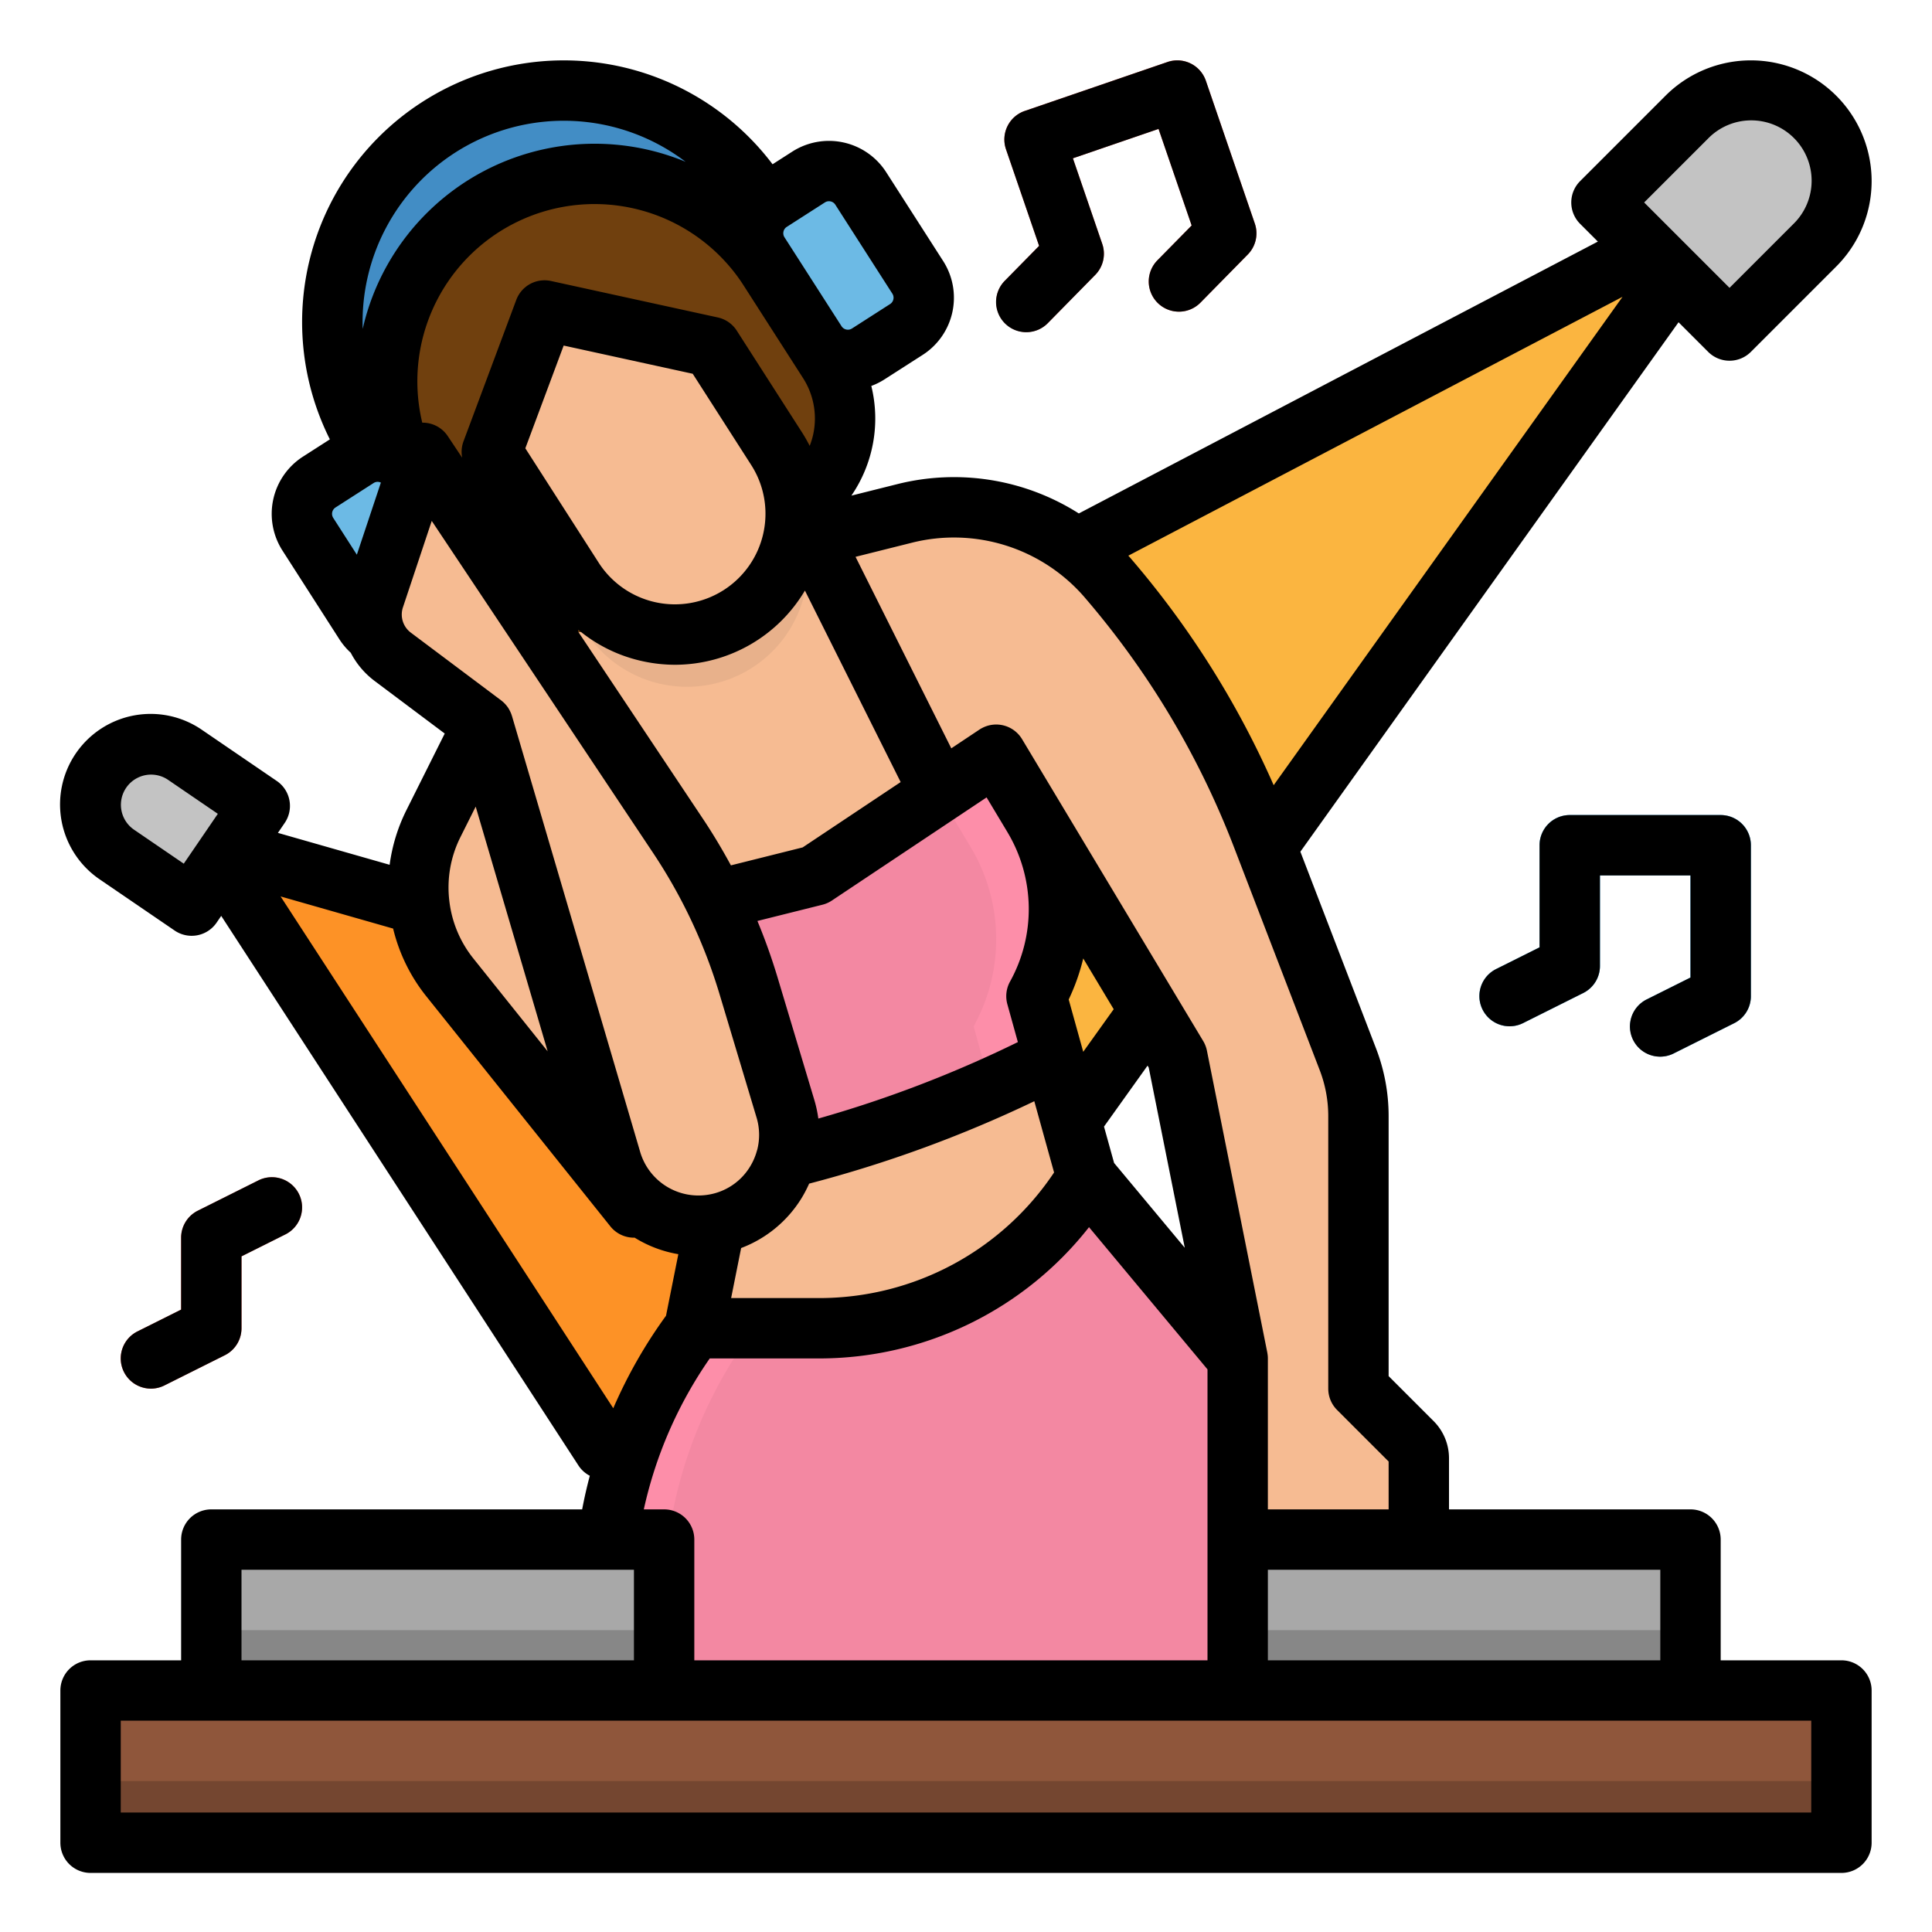 <svg height="512" viewBox="0 0 512 512" width="512" xmlns="http://www.w3.org/2000/svg"><g id="filled_outline" data-name="filled outline"><path d="m266.534 321.252 189.466-265.252-175.352 91.851z" fill="#fbb540"/><path d="m168.745 397.455-112.745-173.455 64 18.286 97.264 69.714z" fill="#fd9226"/><path d="m138.387 27.242a61.356 61.356 0 0 1 61.357 61.358v20.464a0 0 0 0 1 0 0h-122.713a0 0 0 0 1 0 0v-20.464a61.356 61.356 0 0 1 61.356-61.356z" fill="#428dc5" transform="matrix(.842 -.54 .54 .842 -14.895 85.484)"/><path d="m360 368v-72.2a42 42 0 0 0 -2.8-15.08l-22.72-59.08a233.85 233.85 0 0 0 -40.73-68.26l-.03-.04a54 54 0 0 0 -54.1-17.25l-16.56 4.14-9.85 2.46-5.21 1.31-.8.3-53.86 20.2-9.34 3.5-24 40 33.88 39.53 7.3 8.52a84.925 84.925 0 0 1 11.5 17.32l3.32 6.63 15.34 30.69.66 1.31-8 40a120 120 0 0 0 -24 72v24h168v-40h48v-21.515a6 6 0 0 0 -1.757-4.242zm-72-56-8.78-31.61-4.55-16.39a47.533 47.533 0 0 0 -.8-47.54l13.09 21.81 25.04 41.73 16 80z" fill="#f6bb92"/><path d="m24 448h464v40.343h-464z" fill="#8f563b"/><path d="m24 472h464v16.343h-464z" fill="#744630"/><path d="m208 304-7.69 3.07-32.31 4.93-16.38-12.47-15.62-19.53-16.81-21.01a38.01 38.01 0 0 1 -4.32-40.74l5.13-10.25 2.96-5.93 5.04-10.07 16-24 48 80z" fill="#f6bb92"/><path d="m336 448h-176v-24a120 120 0 0 1 24-72h33.35a82.384 82.384 0 0 0 70.65-40l8.64 10.36 31.36 37.64 3.64 48z" fill="#fd8ea9"/><path d="m336 448h-160v-24a120 120 0 0 1 24-72h17.35a82.384 82.384 0 0 0 70.65-40l8.64 10.36 31.36 37.64 3.64 48z" fill="#f388a2"/><path d="m458.343 87.6-33.943-33.943 22.627-22.628a24 24 0 0 1 33.942 0 24 24 0 0 1 0 33.942z" fill="#c3c3c3"/><path d="m43.3 195.508a16 16 0 0 1 16 16v24a0 0 0 0 1 0 0h-32a0 0 0 0 1 0 0v-24a16 16 0 0 1 16-16z" fill="#c3c3c3" transform="matrix(.564 -.826 .826 .564 -159.083 129.729)"/><path d="m440.006 280a8 8 0 0 1 -3.584-15.157l11.578-5.787v-27.056h-24v24a8 8 0 0 1 -4.422 7.155l-16 8a8 8 0 0 1 -7.156-14.31l11.578-5.789v-27.056a8 8 0 0 1 8-8h40a8 8 0 0 1 8 8v40a8 8 0 0 1 -4.422 7.155l-16 8a7.973 7.973 0 0 1 -3.572.845z" fill="#6cbae5"/><path d="m440.006 280a8 8 0 0 1 -3.584-15.157l11.578-5.787v-27.056h-24v24a8 8 0 0 1 -4.422 7.155l-16 8a8 8 0 0 1 -7.156-14.31l11.578-5.789v-27.056a8 8 0 0 1 8-8h40a8 8 0 0 1 8 8v40a8 8 0 0 1 -4.422 7.155l-16 8a7.973 7.973 0 0 1 -3.572.845z" fill="#6cbae5"/><path d="m272 88a8 8 0 0 1 -5.7-13.608l9.075-9.231-8.775-25.594a8 8 0 0 1 4.972-10.162l37.828-12.972a8 8 0 0 1 10.162 4.972l12.978 37.838a8 8 0 0 1 -1.862 8.2l-12.54 12.757a8 8 0 1 1 -11.41-11.217l9.074-9.23-8.775-25.594-22.7 7.783 7.784 22.7a8 8 0 0 1 -1.862 8.2l-12.544 12.766a7.977 7.977 0 0 1 -5.705 2.392z" fill="#f55648"/><path d="m40.006 368a8 8 0 0 1 -3.584-15.157l11.578-5.787v-19.056a8 8 0 0 1 4.422-7.155l16-8a8 8 0 1 1 7.156 14.31l-11.578 5.789v19.056a8 8 0 0 1 -4.422 7.155l-16 8a7.973 7.973 0 0 1 -3.572.845z" fill="#f55648"/><path d="m328 408h120v40h-120z" fill="#a8a8a8"/><path d="m56 408h120v40h-120z" fill="#a8a8a8"/><path d="m328 432h120v16h-120z" fill="#878787"/><path d="m56 432h120v16h-120z" fill="#878787"/><path d="m201.17 300.75a23.45 23.45 0 0 1 -.86 6.32 31.993 31.993 0 0 1 -45.175-3.436l-3.515-4.1-28.66-97.46 5.04-10.074 12-18 22.56 33.84a258.843 258.843 0 0 1 32.55 69.18l5.04 16.8a24.286 24.286 0 0 1 1.02 6.93z" fill="#e8b18b"/><path d="m196.129 163.094a32 32 0 0 1 -44.211-9.664l-21.592-33.671 13.982-37.477 44.211 9.664 17.273 26.937a32 32 0 0 1 -9.663 44.211z" fill="#f6bb92"/><path d="m199.33 176.95a32 32 0 0 1 -44.21-9.67l-1.78-2.78 53.86-20.2.8-.3 5.21-1.31a32.01 32.01 0 0 1 -13.88 34.26z" fill="#e8b18b"/><path d="m210.22 135.05-43.707 28.028a29 29 0 0 1 -40.066-8.758l-15.136-23.6a54.96 54.96 0 0 1 16.6-75.933 54.959 54.959 0 0 1 75.933 16.6l15.136 23.6a29 29 0 0 1 -8.76 40.063z" fill="#70400e"/><rect fill="#6cbae5" height="48" rx="10" transform="matrix(.842 -.54 .54 .842 -2.824 131.07)" width="32" x="206.19" y="46.353"/><rect fill="#6cbae5" height="48" rx="10" transform="matrix(.842 -.54 .54 .842 -61.885 78.285)" width="32" x="86.609" y="120.717"/><path d="m255.81 223.62a8.008 8.008 0 0 1 -10.73-3.58l-37.88-75.74.8-.3 15.06-3.77 36.33 72.65a8.017 8.017 0 0 1 -3.58 10.74z" fill="#de9a9e"/><path d="m274.67 264 4.55 16.39-3.7 1.85q-6.42 3.21-12.96 6.13a324.028 324.028 0 0 1 -71.22 22.32l-15.34-30.69-3.32-6.63a84.925 84.925 0 0 0 -11.5-17.32l-7.3-8.52 62.12-15.53 32.68-21.79 15.32-10.21 9.87 16.46a47.533 47.533 0 0 1 .8 47.54z" fill="#fd8ea9"/><path d="m258.02 272 4.54 16.37a324.028 324.028 0 0 1 -71.22 22.32l-15.34-30.69-3.32-6.63a84.925 84.925 0 0 0 -11.5-17.32l-7.3-8.52 62.12-15.53 32.68-21.79 8.54 14.25a47.533 47.533 0 0 1 .8 47.54z" fill="#f388a2"/><path d="m128 192 33.981 115.536a24.08 24.08 0 0 0 27.06 16.957 24.08 24.08 0 0 0 19.106-30.671l-5.042-16.8a258.718 258.718 0 0 0 -32.543-69.175l-26.562-39.847-28.892-43.338a2.74 2.74 0 0 0 -4.88.654l-11.037 33.111a14 14 0 0 0 4.882 15.627z" fill="#f6bb92"/><path d="m196.131 163.1a32.007 32.007 0 0 1 -44.21-9.66l-21.6-33.68 3.27-8.77 10.72-28.7 44.21 9.66 17.27 26.94a32.005 32.005 0 0 1 -9.66 44.21z" fill="#f6bb92"/><path d="m488 440h-32v-32a8 8 0 0 0 -8-8h-64v-13.51a13.918 13.918 0 0 0 -4.1-9.907l-11.9-11.9v-68.883a49.831 49.831 0 0 0 -3.333-17.952l-20.055-52.141 100.221-140.307 7.853 7.853a8 8 0 0 0 11.314 0l22.628-22.628a32 32 0 1 0 -45.256-45.254l-22.627 22.629a8 8 0 0 0 0 11.314l4.706 4.707-137.551 72.049a61.653 61.653 0 0 0 -48.218-7.741l-12.055 3.016a36.134 36.134 0 0 0 5.278-29.066 18.2 18.2 0 0 0 3.511-1.75l10.1-6.477a18 18 0 0 0 5.435-24.868l-15.115-23.571a18.021 18.021 0 0 0 -24.87-5.435l-5.229 3.353a69.352 69.352 0 0 0 -117.319 72.905l-7.136 4.579a18.024 18.024 0 0 0 -5.435 24.875l15.134 23.592a18.136 18.136 0 0 0 2.969 3.5 21.984 21.984 0 0 0 6.322 7.475l18.586 13.938-10.145 20.284a45.964 45.964 0 0 0 -4.455 14.5l-29.609-8.456 1.8-2.637a8 8 0 0 0 -2.095-11.118l-19.817-13.535a24 24 0 1 0 -27.07 39.638l19.818 13.535a8 8 0 0 0 11.115-2.094l1.224-1.792 94.665 145.64a7.948 7.948 0 0 0 3.017 2.734q-1.176 4.412-2.028 8.906h-98.278a8 8 0 0 0 -8 8v32h-24a8 8 0 0 0 -8 8v40.343a8 8 0 0 0 8 8h464a8 8 0 0 0 8-8v-40.343a8 8 0 0 0 -8-8zm-435.769-216.286c-.04.058-.08.115-.118.174l-3.413 4.994-13.21-9.024a8 8 0 0 1 9.024-13.212l13.212 9.023zm387.769 192.286v24h-104v-24zm12.686-379.313a16 16 0 1 1 22.627 22.626l-16.97 16.971-22.627-22.627zm-22.7 41.973-92.45 129.426a241.105 241.105 0 0 0 -37.6-59.782c-.046-.058-.094-.115-.142-.17-.254-.3-.517-.583-.776-.874zm-188.426 65.192a45.743 45.743 0 0 1 45.98 14.571c.045.056.09.11.137.164a225.254 225.254 0 0 1 39.334 65.913l1.071 2.786c.021.058.044.115.066.172l21.585 56.13a33.893 33.893 0 0 1 2.267 12.212v72.2a8 8 0 0 0 2.343 5.657l13.657 13.656v12.687h-32v-40c0-.25-.014-.5-.037-.745-.007-.083-.022-.165-.032-.248-.021-.164-.043-.328-.073-.49-.006-.028-.007-.058-.013-.086l-16-80a7.993 7.993 0 0 0 -.985-2.546l-7.3-12.164c-.025-.042-.049-.084-.075-.126l-40.626-67.709a7.992 7.992 0 0 0 -10.592-2.951c-.066.032-.137.071-.208.11s-.118.059-.175.094-.106.073-.161.107-.1.058-.163.1l-7.459 4.973-25.377-50.755zm-65.56 256.148h-5.384a112.241 112.241 0 0 1 17.476-40h29.261a90.917 90.917 0 0 0 71.247-34.79l31.4 37.69v77.1h-136v-32a8 8 0 0 0 -8-8zm91.677-139.885a7.991 7.991 0 0 0 -.715 6.025l2.784 10.023a316.151 316.151 0 0 1 -52.878 20.266 32.2 32.2 0 0 0 -1.058-4.906l-9.793-32.644a156.163 156.163 0 0 0 -5.294-14.814l17.217-4.3a7.983 7.983 0 0 0 2.5-1.1l41.018-27.346 5.565 9.275-.01-.008a39.633 39.633 0 0 1 .664 39.529zm-55.366 57.585a32.058 32.058 0 0 0 2.115-4.025 331.984 331.984 0 0 0 59.674-21.839l2.012 7.244v.007l3.229 11.628a74.791 74.791 0 0 1 -61.988 33.285h-23.595l2.651-13.256a32.085 32.085 0 0 0 15.902-13.044zm74.756-38.958-3.851-13.868a55.28 55.28 0 0 0 3.853-10.874l8.071 13.451zm17.048 3.663.312.519 9.55 47.749-18.729-22.473-2.677-9.639zm-65.429-75.147-25.97 17.314-19.016 4.758c-2.254-4.153-4.674-8.22-7.3-12.165l-33.16-49.738c0-.187-.011-.373-.026-.561a39.783 39.783 0 0 0 17.107 8.368 40.408 40.408 0 0 0 8.622.936 40.084 40.084 0 0 0 34.37-19.67zm-99.467-88.453 10.159-27.229 34.2 7.475 15.48 24.149a23.848 23.848 0 0 1 3.775 11.845c0 .072.007.144.012.216a24.182 24.182 0 0 1 -.543 6.019 24 24 0 0 1 -43.65 7.831zm68.409-57.425a1.964 1.964 0 0 1 .876-1.256l10.1-6.478a2 2 0 0 1 2.764.6l15.114 23.571a2 2 0 0 1 -.6 2.762l-10.1 6.478a2 2 0 0 1 -2.762-.6l-15.12-23.57a1.969 1.969 0 0 1 -.272-1.507zm-14.044 9.525a44.679 44.679 0 0 1 3.362 4.555l12.6 19.641c.017.027.035.054.054.082l3.186 4.968a19.84 19.84 0 0 1 2.7 15.057 20.073 20.073 0 0 1 -.909 2.952 40.837 40.837 0 0 0 -2.053-3.6l-17.271-26.933a8 8 0 0 0 -5.026-3.5l-44.211-9.663a8 8 0 0 0 -9.2 5.018l-13.986 37.48a7.991 7.991 0 0 0 -.344 4.345l-3.83-5.745a7.994 7.994 0 0 0 -6.753-3.55 46.963 46.963 0 0 1 81.681-41.107zm-72.967-30.46a53.33 53.33 0 0 1 61.083 2.437 63.043 63.043 0 0 0 -85.583 44.286 53.4 53.4 0 0 1 24.5-46.723zm-26.049 106.555-6.253-9.746a2.007 2.007 0 0 1 .605-2.771l10.101-6.483a1.926 1.926 0 0 1 .766-.288 1.992 1.992 0 0 1 1.148.182zm14.305 20.655a6 6 0 0 1 -2.092-6.7l7.636-22.908 58.662 87.992a139.929 139.929 0 0 1 17.611 37.437l9.793 32.644a15.9 15.9 0 0 1 .2 8.544c-.032.107-.069.212-.1.321a16.2 16.2 0 0 1 -1.86 4.257 15.869 15.869 0 0 1 -11 7.359 16.092 16.092 0 0 1 -18.07-11.325l-33.978-115.534c-.009-.031-.025-.058-.034-.089a8.181 8.181 0 0 0 -.4-1.037c-.029-.062-.061-.121-.091-.181a8.106 8.106 0 0 0 -.579-1 8.121 8.121 0 0 0 -.744-.908c-.042-.044-.082-.088-.124-.131a7.868 7.868 0 0 0 -.863-.763c-.015-.011-.027-.025-.041-.036zm36.264 110.962-19.7-24.625a29.869 29.869 0 0 1 -6.353-15.183l-.006-.053a29.8 29.8 0 0 1 2.945-16.926l4.038-8.071zm-70.776-41.051 29.821 8.517a45.864 45.864 0 0 0 8.761 17.905l48.81 61.012a8 8 0 0 0 6.247 3c.061 0 .122-.007.183-.009a32.129 32.129 0 0 0 11.582 4.381l-3.262 16.308a127.962 127.962 0 0 0 -13.979 24.52zm-10.361 178.434h104v24h-104zm416 64.343h-448v-24.343h448z"/><path d="m436.422 264.845a8 8 0 1 0 7.156 14.31l16-8a8 8 0 0 0 4.422-7.155v-40a8 8 0 0 0 -8-8h-40a8 8 0 0 0 -8 8v27.056l-11.578 5.789a8 8 0 0 0 7.156 14.31l16-8a8 8 0 0 0 4.422-7.155v-24h24v27.056z"/><path d="m306.824 80.3a8 8 0 0 0 11.314-.1l12.54-12.757a8 8 0 0 0 1.862-8.2l-12.973-37.838a8 8 0 0 0 -10.167-4.972l-37.833 12.972a8 8 0 0 0 -4.967 10.162l8.775 25.594-9.075 9.231a8 8 0 1 0 11.41 11.216l12.541-12.756a8 8 0 0 0 1.862-8.2l-7.784-22.7 22.7-7.783 8.771 25.587-9.074 9.23a8 8 0 0 0 .098 11.314z"/><path d="m40.006 368a7.973 7.973 0 0 0 3.572-.847l16-8a8 8 0 0 0 4.422-7.153v-19.056l11.578-5.789a8 8 0 1 0 -7.156-14.31l-16 8a8 8 0 0 0 -4.422 7.155v19.056l-11.578 5.789a8 8 0 0 0 3.584 15.155z"/></g></svg>